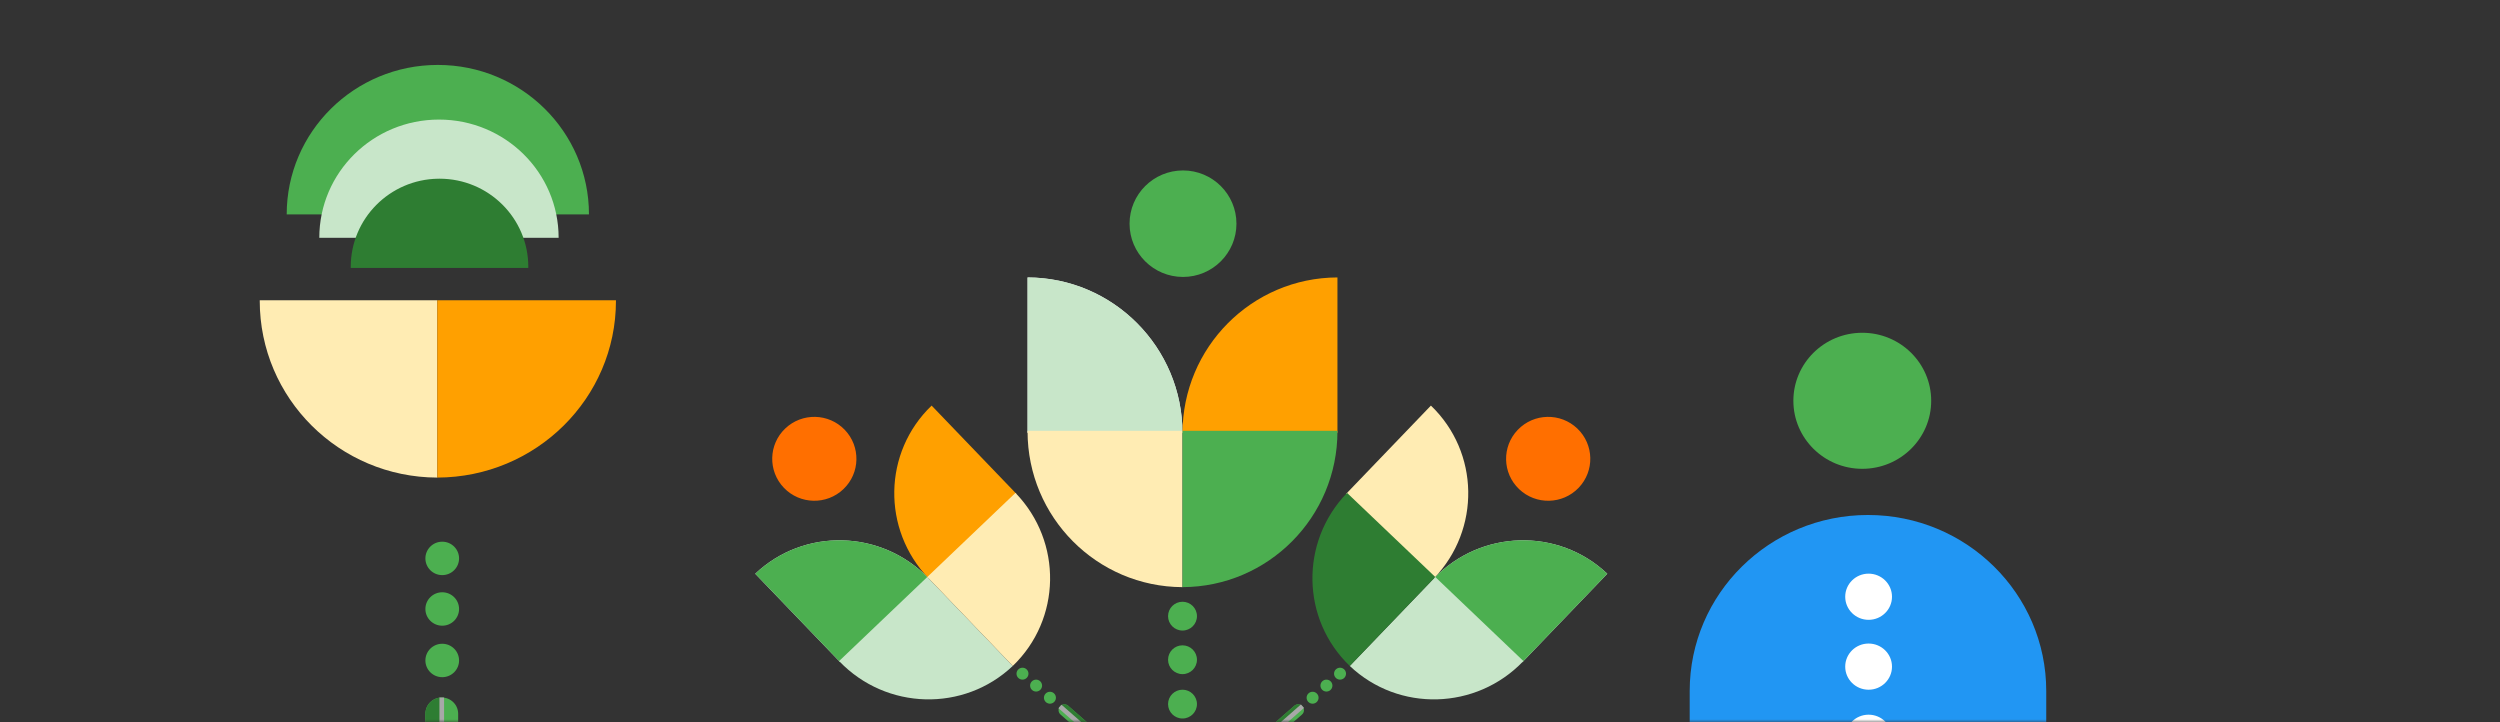 <svg width="398" height="115" viewBox="0 0 398 115" fill="none" xmlns="http://www.w3.org/2000/svg">
<rect x="0" y="0" width="398" height="115" fill="#333333" stroke="none"/>
<mask id="mask0_0_117" style="mask-type:alpha" maskUnits="userSpaceOnUse" x="0" y="0" width="398" height="115">
<rect width="398" height="115" fill="white"/>
</mask>
<g mask="url(#mask0_0_117)">
<path fill-rule="evenodd" clip-rule="evenodd" d="M69.704 10.337C82.993 10.337 93.764 20.989 93.764 34.13H45.643C45.643 20.989 56.417 10.337 69.704 10.337Z" fill="#4CAF50"/>
<path fill-rule="evenodd" clip-rule="evenodd" d="M69.882 19.037C80.406 19.037 88.934 27.464 88.934 37.858H50.832C50.832 27.464 59.362 19.037 69.882 19.037Z" fill="#C8E6C9"/>
<path fill-rule="evenodd" clip-rule="evenodd" d="M69.972 28.448C77.777 28.448 84.105 34.728 84.105 42.475C84.105 42.534 84.105 42.593 84.103 42.652L55.842 42.652L55.84 42.475C55.84 34.805 62.042 28.574 69.739 28.45L69.972 28.448Z" fill="#2E7D32"/>
<path fill-rule="evenodd" clip-rule="evenodd" d="M69.616 76.032C53.996 75.984 41.351 63.403 41.351 47.89C41.351 47.861 41.351 47.831 41.351 47.801H69.616V76.032Z" fill="#FFECB3"/>
<path fill-rule="evenodd" clip-rule="evenodd" d="M69.616 76.032C85.332 75.985 98.059 63.403 98.059 47.89C98.059 47.861 98.059 47.831 98.057 47.801H69.616V76.032Z" fill="#FFA000"/>
<path fill-rule="evenodd" clip-rule="evenodd" d="M70.404 99.611C68.923 99.611 67.723 98.42 67.723 96.95C67.723 95.481 68.923 94.29 70.404 94.29C71.884 94.29 73.084 95.481 73.084 96.95C73.084 98.42 71.884 99.611 70.404 99.611Z" fill="#4CAF50"/>
<path fill-rule="evenodd" clip-rule="evenodd" d="M70.404 91.558C68.923 91.558 67.723 90.367 67.723 88.898C67.723 87.429 68.923 86.238 70.404 86.238C71.884 86.238 73.084 87.429 73.084 88.898C73.084 90.367 71.884 91.558 70.404 91.558Z" fill="#4CAF50"/>
<path fill-rule="evenodd" clip-rule="evenodd" d="M70.404 107.807C68.923 107.807 67.723 106.616 67.723 105.147C67.723 103.678 68.923 102.486 70.404 102.486C71.884 102.486 73.084 103.678 73.084 105.147C73.084 106.616 71.884 107.807 70.404 107.807Z" fill="#4CAF50"/>
<path fill-rule="evenodd" clip-rule="evenodd" d="M67.723 162.089V113.631C67.723 112.201 68.892 111.042 70.331 111.042C71.77 111.042 72.939 112.201 72.939 113.631V162.089C72.939 163.518 71.77 164.677 70.331 164.677C68.892 164.677 67.723 163.518 67.723 162.089Z" fill="#4CAF50"/>
<path fill-rule="evenodd" clip-rule="evenodd" d="M67.723 162.089V113.631C67.723 112.201 68.892 111.042 70.331 111.042V164.677C68.892 164.677 67.723 163.518 67.723 162.089Z" fill="#2E7D32"/>
<path d="M70.329 164.677V111.042" stroke="#A8A8A8" stroke-width="0.738"/>
<path fill-rule="evenodd" clip-rule="evenodd" d="M188.255 107.322C186.986 107.322 185.955 106.296 185.955 105.029C185.955 103.764 186.986 102.737 188.255 102.737C189.526 102.737 190.556 103.764 190.556 105.029C190.556 106.296 189.526 107.322 188.255 107.322Z" fill="#4CAF50"/>
<path fill-rule="evenodd" clip-rule="evenodd" d="M188.255 100.383C186.986 100.383 185.955 99.357 185.955 98.091C185.955 96.825 186.986 95.799 188.255 95.799C189.526 95.799 190.556 96.825 190.556 98.091C190.556 99.357 189.526 100.383 188.255 100.383Z" fill="#4CAF50"/>
<path fill-rule="evenodd" clip-rule="evenodd" d="M188.255 114.385C186.986 114.385 185.955 113.358 185.955 112.092C185.955 110.826 186.986 109.8 188.255 109.8C189.526 109.8 190.556 110.826 190.556 112.092C190.556 113.358 189.526 114.385 188.255 114.385Z" fill="#4CAF50"/>
<path fill-rule="evenodd" clip-rule="evenodd" d="M163.587 44.167C177.218 44.209 188.254 55.3 188.254 68.975V68.897H163.587V44.167Z" fill="#E0E0E0"/>
<path fill-rule="evenodd" clip-rule="evenodd" d="M188.334 44.089C193.032 44.089 196.843 40.294 196.843 35.612C196.843 30.93 193.032 27.135 188.334 27.135C183.634 27.135 179.825 30.93 179.825 35.612C179.825 40.294 183.634 44.089 188.334 44.089Z" fill="#4CAF50"/>
<path fill-rule="evenodd" clip-rule="evenodd" d="M163.587 44.167C177.218 44.209 188.254 55.3 188.254 68.975V68.897H163.587V44.167Z" fill="#C8E6C9"/>
<path fill-rule="evenodd" clip-rule="evenodd" d="M212.922 44.167C199.291 44.209 188.255 55.3 188.255 68.975L188.257 68.897H212.922V44.167Z" fill="#FFA000"/>
<path fill-rule="evenodd" clip-rule="evenodd" d="M188.254 93.473C174.624 93.43 163.587 82.34 163.587 68.664C163.587 68.638 163.587 68.612 163.587 68.586H188.254V93.473Z" fill="#FFECB3"/>
<path fill-rule="evenodd" clip-rule="evenodd" d="M188.255 93.473C201.885 93.43 212.922 82.34 212.922 68.664V68.586H188.255V93.473Z" fill="#4CAF50"/>
<path fill-rule="evenodd" clip-rule="evenodd" d="M120.234 91.341C128.015 83.968 140.36 84.292 147.836 92.076L147.795 92.032L133.754 105.417L120.234 91.341Z" fill="#E0E0E0"/>
<path fill-rule="evenodd" clip-rule="evenodd" d="M134.274 77.868C136.95 75.319 137.042 71.091 134.484 68.426C131.925 65.762 127.681 65.669 125.007 68.219C122.331 70.769 122.239 74.996 124.798 77.661C127.359 80.325 131.601 80.419 134.274 77.868Z" fill="#FF6F00"/>
<path fill-rule="evenodd" clip-rule="evenodd" d="M120.234 91.341C128.015 83.968 140.36 84.292 147.836 92.076L147.795 92.032L133.754 105.417L120.234 91.341Z" fill="#4CAF50"/>
<path fill-rule="evenodd" clip-rule="evenodd" d="M148.313 64.569C140.578 71.99 140.36 84.292 147.836 92.076L147.795 92.031L161.835 78.645L148.313 64.569Z" fill="#FFA000"/>
<path fill-rule="evenodd" clip-rule="evenodd" d="M161.231 106.019C153.45 113.391 141.102 113.068 133.626 105.284C133.612 105.27 133.599 105.255 133.585 105.24L147.625 91.854L161.231 106.019Z" fill="#C8E6C9"/>
<path fill-rule="evenodd" clip-rule="evenodd" d="M161.231 106.019C168.964 98.598 169.184 86.296 161.706 78.513C161.693 78.498 161.678 78.483 161.664 78.468L147.625 91.854L161.231 106.019Z" fill="#FFECB3"/>
<path fill-rule="evenodd" clip-rule="evenodd" d="M255.88 91.341C248.099 83.969 235.754 84.292 228.277 92.076L228.319 92.032L242.36 105.417L255.88 91.341Z" fill="#E0E0E0"/>
<path fill-rule="evenodd" clip-rule="evenodd" d="M241.839 77.869C239.163 75.319 239.071 71.091 241.63 68.427C244.189 65.762 248.433 65.669 251.107 68.219C253.783 70.769 253.875 74.996 251.316 77.661C248.757 80.326 244.513 80.419 241.839 77.869Z" fill="#FF6F00"/>
<path fill-rule="evenodd" clip-rule="evenodd" d="M255.88 91.341C248.099 83.969 235.754 84.292 228.277 92.076L228.319 92.032L242.36 105.417L255.88 91.341Z" fill="#4CAF50"/>
<path fill-rule="evenodd" clip-rule="evenodd" d="M227.801 64.57C235.536 71.99 235.754 84.292 228.278 92.076L228.319 92.031L214.281 78.646L227.801 64.57Z" fill="#FFECB3"/>
<path fill-rule="evenodd" clip-rule="evenodd" d="M214.885 106.019C222.664 113.392 235.011 113.068 242.487 105.284C242.502 105.27 242.515 105.255 242.529 105.24L228.491 91.854L214.885 106.019Z" fill="#C8E6C9"/>
<path fill-rule="evenodd" clip-rule="evenodd" d="M214.885 106.019C207.15 98.598 206.93 86.296 214.408 78.513C214.421 78.498 214.435 78.483 214.45 78.469L228.491 91.854L214.885 106.019Z" fill="#2E7D32"/>
<path fill-rule="evenodd" clip-rule="evenodd" d="M210.453 109.773C210.106 109.38 210.143 108.78 210.538 108.434C210.934 108.087 211.536 108.126 211.885 108.519C212.232 108.913 212.192 109.513 211.797 109.859C211.402 110.205 210.802 110.167 210.453 109.773Z" fill="#4CAF50"/>
<path fill-rule="evenodd" clip-rule="evenodd" d="M212.619 107.875C212.272 107.482 212.309 106.882 212.704 106.536C213.099 106.189 213.702 106.228 214.049 106.621C214.398 107.015 214.358 107.614 213.963 107.961C213.568 108.307 212.966 108.269 212.619 107.875Z" fill="#4CAF50"/>
<path fill-rule="evenodd" clip-rule="evenodd" d="M208.249 111.705C207.902 111.312 207.94 110.712 208.335 110.365C208.73 110.019 209.332 110.057 209.679 110.451C210.028 110.845 209.989 111.444 209.593 111.791C209.198 112.137 208.596 112.099 208.249 111.705Z" fill="#4CAF50"/>
<path fill-rule="evenodd" clip-rule="evenodd" d="M193.025 123.787L206.054 112.365C206.439 112.028 207.024 112.065 207.363 112.448C207.702 112.831 207.664 113.415 207.279 113.752L194.248 125.174C193.866 125.511 193.28 125.473 192.942 125.09C192.603 124.708 192.641 124.124 193.025 123.787Z" fill="#4CAF50"/>
<path fill-rule="evenodd" clip-rule="evenodd" d="M193.025 123.787L206.054 112.365C206.439 112.028 207.024 112.065 207.363 112.448L192.942 125.09C192.603 124.708 192.641 124.124 193.025 123.787Z" fill="#2E7D32"/>
<path d="M192.929 125.07L207.35 112.427" stroke="#A8A8A8" stroke-width="0.738"/>
<path fill-rule="evenodd" clip-rule="evenodd" d="M165.661 109.773C166.008 109.38 165.97 108.78 165.575 108.434C165.18 108.087 164.578 108.126 164.231 108.519C163.882 108.913 163.922 109.513 164.317 109.859C164.712 110.205 165.314 110.167 165.661 109.773Z" fill="#4CAF50"/>
<path fill-rule="evenodd" clip-rule="evenodd" d="M163.495 107.875C163.844 107.482 163.805 106.882 163.409 106.536C163.014 106.189 162.412 106.228 162.065 106.621C161.718 107.015 161.756 107.614 162.151 107.961C162.546 108.307 163.148 108.269 163.495 107.875Z" fill="#4CAF50"/>
<path fill-rule="evenodd" clip-rule="evenodd" d="M167.865 111.705C168.212 111.312 168.174 110.712 167.779 110.365C167.384 110.019 166.782 110.057 166.435 110.451C166.087 110.845 166.125 111.444 166.52 111.791C166.915 112.137 167.517 112.099 167.865 111.705Z" fill="#4CAF50"/>
<path fill-rule="evenodd" clip-rule="evenodd" d="M183.091 123.787L170.06 112.365C169.675 112.028 169.09 112.065 168.751 112.448C168.414 112.831 168.45 113.415 168.835 113.752L181.866 125.174C182.25 125.511 182.836 125.473 183.174 125.09C183.511 124.708 183.473 124.124 183.091 123.787Z" fill="#4CAF50"/>
<path fill-rule="evenodd" clip-rule="evenodd" d="M183.091 123.787L170.06 112.365C169.675 112.028 169.09 112.065 168.751 112.448L183.174 125.09C183.511 124.708 183.473 124.124 183.091 123.787Z" fill="#2E7D32"/>
<path d="M183.17 125.114L168.749 112.472" stroke="#A8A8A8" stroke-width="0.738"/>
<path fill-rule="evenodd" clip-rule="evenodd" d="M296.475 74.635C302.533 74.635 307.446 69.787 307.446 63.806C307.446 57.826 302.533 52.977 296.475 52.977C290.416 52.977 285.505 57.826 285.505 63.806C285.505 69.787 290.416 74.635 296.475 74.635Z" fill="#4CAF50"/>
<path fill-rule="evenodd" clip-rule="evenodd" d="M297.38 81.987C313.056 81.987 325.762 94.53 325.762 110.002V166.63H269V110.002C269 94.53 281.707 81.987 297.38 81.987Z" fill="#2196F3"/>
<path fill-rule="evenodd" clip-rule="evenodd" d="M297.481 109.804C299.539 109.804 301.206 108.158 301.206 106.128C301.206 104.098 299.539 102.452 297.481 102.452C295.426 102.452 293.758 104.098 293.758 106.128C293.758 108.158 295.426 109.804 297.481 109.804Z" fill="white"/>
<path fill-rule="evenodd" clip-rule="evenodd" d="M297.481 98.677C299.539 98.677 301.206 97.031 301.206 95.001C301.206 92.971 299.539 91.325 297.481 91.325C295.426 91.325 293.758 92.971 293.758 95.001C293.758 97.031 295.426 98.677 297.481 98.677Z" fill="white"/>
<path fill-rule="evenodd" clip-rule="evenodd" d="M297.481 121.129C299.539 121.129 301.206 119.483 301.206 117.453C301.206 115.423 299.539 113.777 297.481 113.777C295.426 113.777 293.758 115.423 293.758 117.453C293.758 119.483 295.426 121.129 297.481 121.129Z" fill="white"/>
</g>
</svg>
